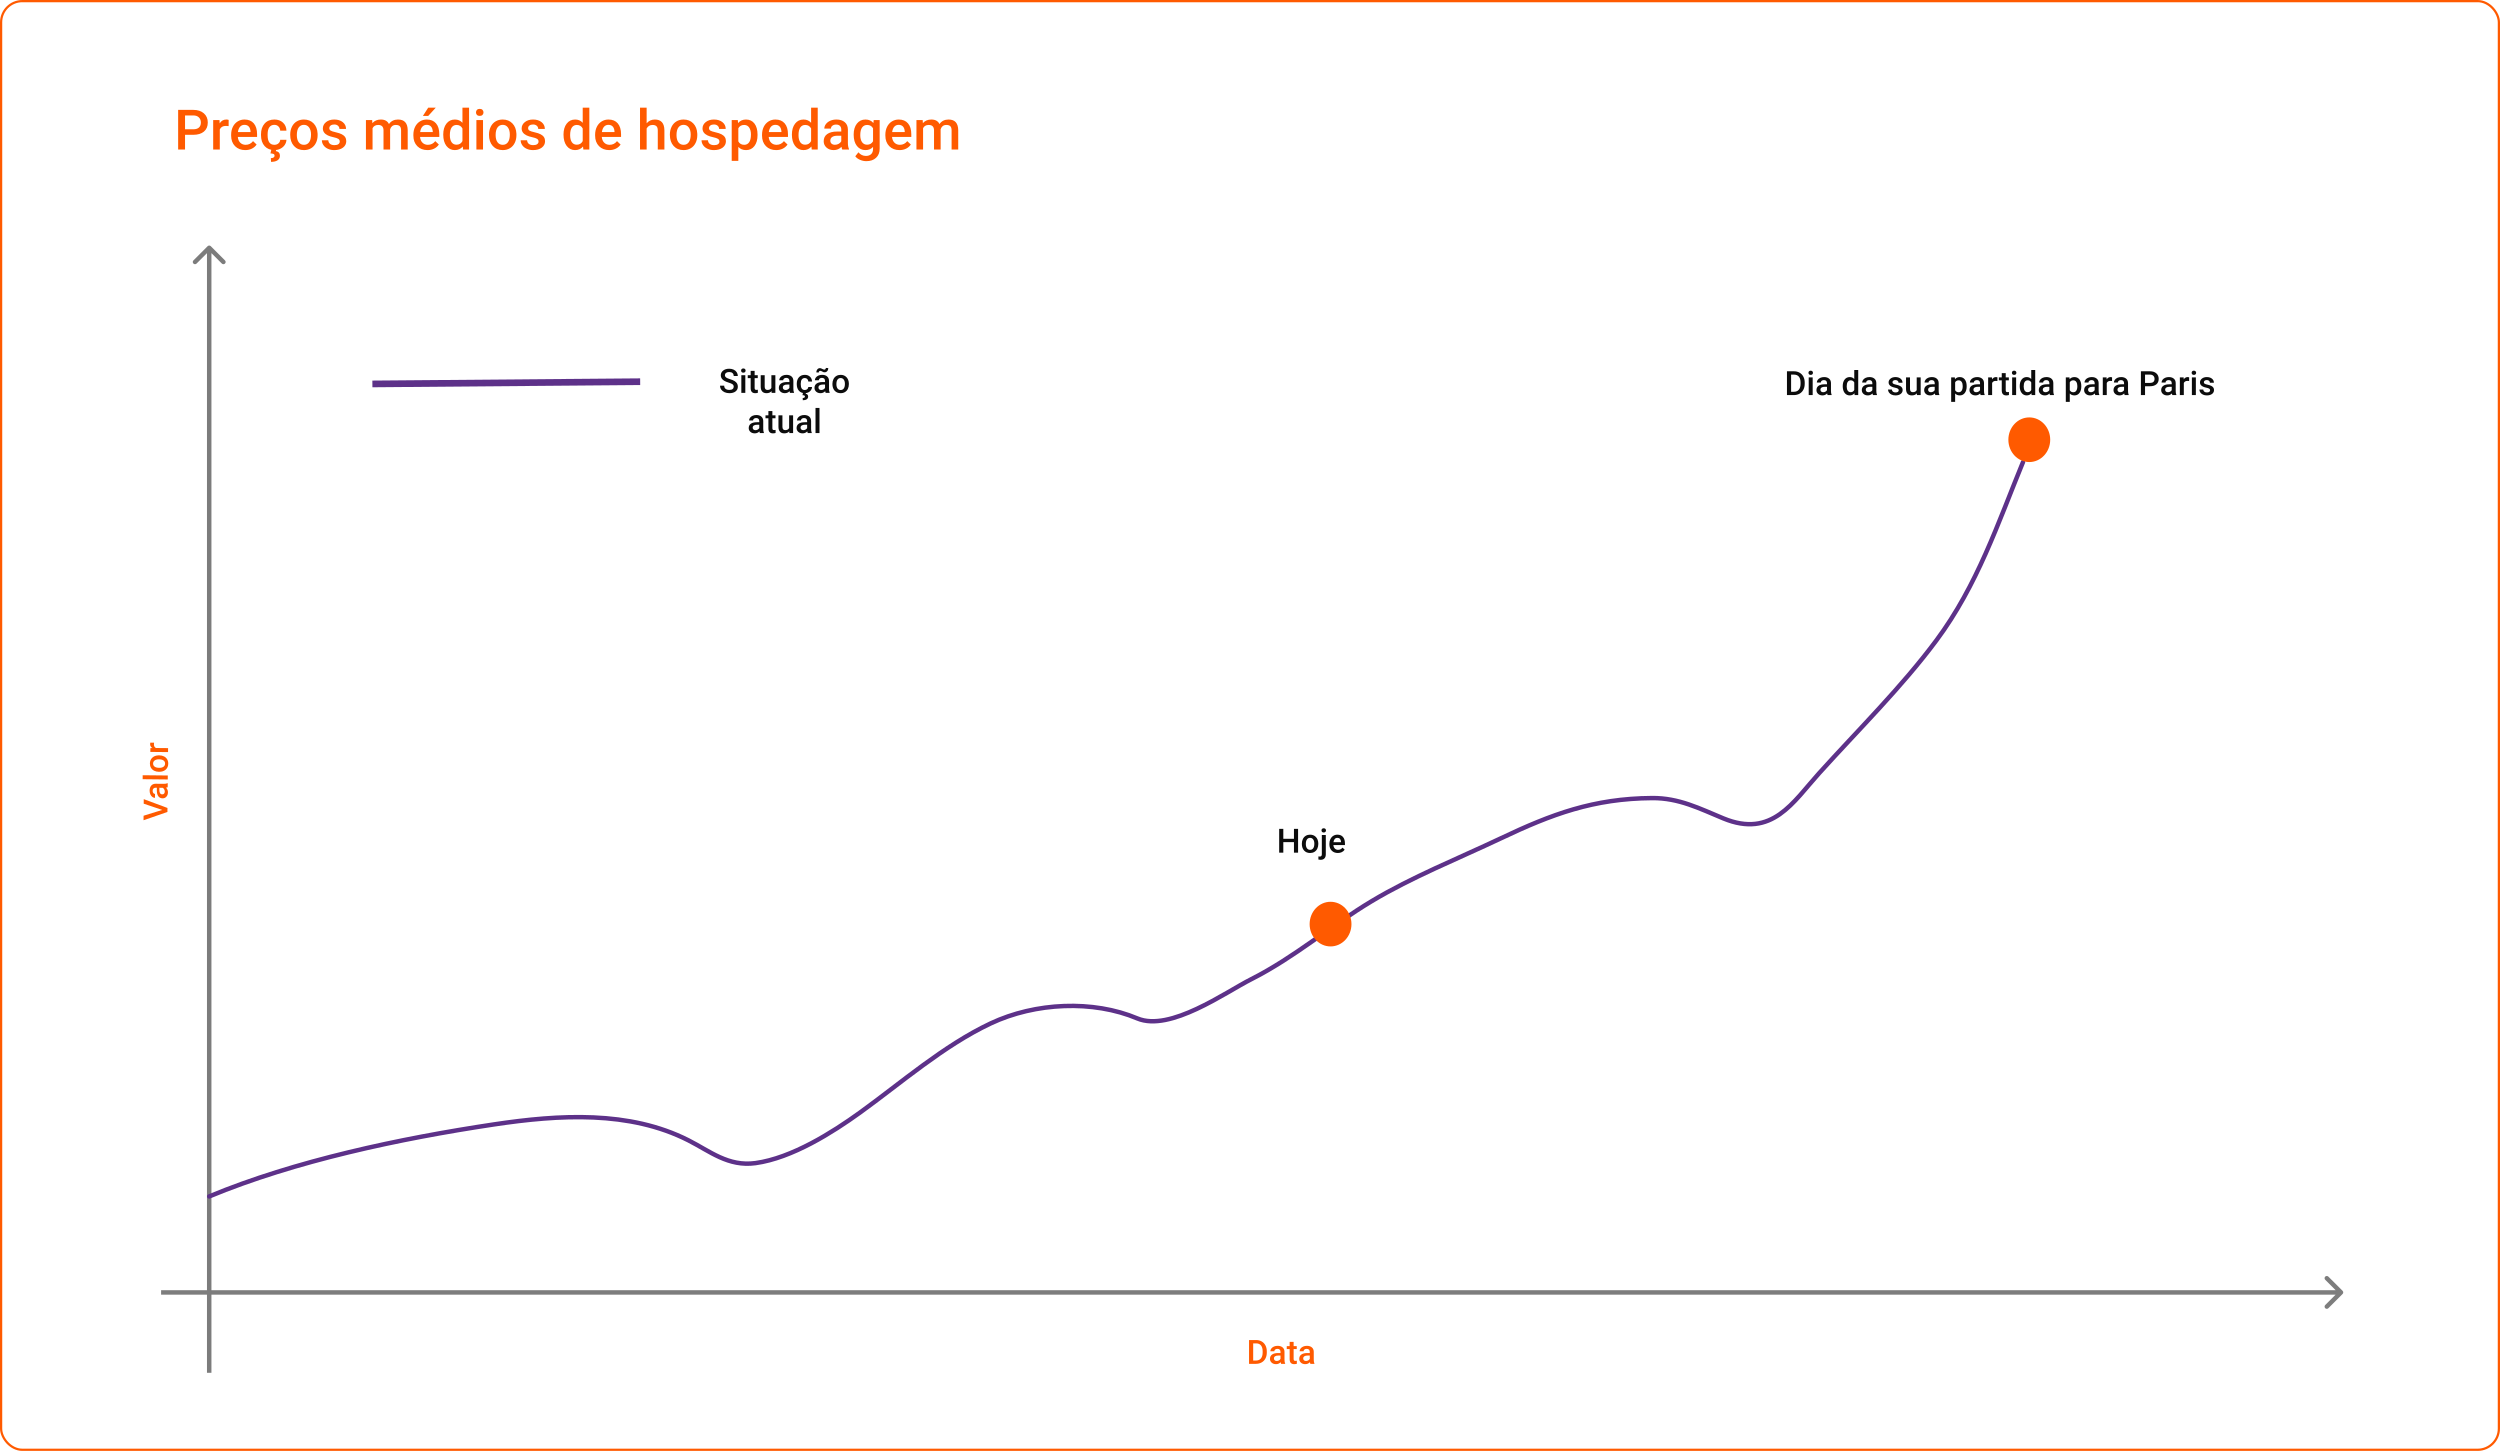 <svg width="1120" height="650" viewBox="0 0 1120 650" fill="none" xmlns="http://www.w3.org/2000/svg">
<rect x="0.5" y="0.5" width="1119" height="649" rx="9.5" stroke="#FF5A00"/>
<path d="M166.829 172L286.795 171" stroke="#5D3189" stroke-width="3"/>
<path d="M1049.48 579.707C1049.87 579.316 1049.87 578.683 1049.48 578.293L1043.11 571.929C1042.72 571.538 1042.09 571.538 1041.7 571.929C1041.31 572.319 1041.31 572.953 1041.7 573.343L1047.36 579L1041.7 584.657C1041.31 585.047 1041.31 585.68 1041.7 586.071C1042.09 586.462 1042.72 586.462 1043.11 586.071L1049.48 579.707ZM72.168 580L1048.77 580L1048.77 578L72.168 578L72.168 580Z" fill="#7D7D7D"/>
<path d="M94.431 110.293C94.041 109.902 93.408 109.902 93.017 110.293L86.653 116.657C86.263 117.047 86.263 117.681 86.653 118.071C87.044 118.462 87.677 118.462 88.067 118.071L93.724 112.414L99.381 118.071C99.772 118.462 100.405 118.462 100.795 118.071C101.186 117.681 101.186 117.047 100.795 116.657L94.431 110.293ZM94.724 615L94.724 111L92.724 111L92.724 615L94.724 615Z" fill="#7C7C7C"/>
<path d="M906.31 207C895.134 234.282 885.853 262.229 867.509 286.886C851.955 307.793 832.638 326.833 814.914 346.459C803.313 359.307 793.943 375.694 772.035 366.626C761.382 362.217 752.138 357.45 740.169 357.538C713.797 357.73 695.139 364.778 672.412 375.556C653.029 384.747 632.638 392.848 614.464 403.756C595.92 414.886 580.149 428.787 560.48 438.731C548.963 444.554 524.138 462.409 509.52 456.254C489.728 447.919 463.841 449.04 443.79 458.504C422.726 468.446 403.549 485.256 385.245 498.453C372.96 507.311 354.783 518.82 338.462 521.072C326.258 522.756 318.003 515.727 308.38 510.852C281.967 497.469 250.631 499.329 221.198 503.751C179.164 510.066 132.201 520.017 93.724 536" stroke="#5D3189" stroke-width="2" stroke-linecap="round" stroke-linejoin="round"/>
<path d="M559.571 611V600.336H562.721C563.663 600.336 564.498 600.546 565.226 600.966C565.958 601.386 566.524 601.981 566.925 602.753C567.325 603.524 567.525 604.408 567.525 605.404V605.939C567.525 606.95 567.323 607.838 566.917 608.605C566.517 609.372 565.943 609.962 565.196 610.377C564.454 610.792 563.602 611 562.64 611H559.571ZM561.424 601.83V609.521H562.633C563.604 609.521 564.349 609.218 564.867 608.612C565.389 608.002 565.655 607.128 565.665 605.99V605.397C565.665 604.24 565.414 603.356 564.911 602.746C564.408 602.135 563.678 601.83 562.721 601.83H561.424ZM573.934 611C573.856 610.849 573.788 610.602 573.729 610.26C573.163 610.851 572.469 611.146 571.649 611.146C570.853 611.146 570.204 610.919 569.701 610.465C569.198 610.011 568.946 609.45 568.946 608.781C568.946 607.936 569.259 607.289 569.884 606.84C570.514 606.386 571.412 606.159 572.579 606.159H573.67V605.639C573.67 605.229 573.556 604.901 573.326 604.657C573.097 604.408 572.748 604.284 572.279 604.284C571.874 604.284 571.542 604.386 571.283 604.591C571.024 604.792 570.895 605.048 570.895 605.36H569.115C569.115 604.926 569.259 604.521 569.547 604.145C569.835 603.764 570.226 603.466 570.719 603.251C571.217 603.036 571.771 602.929 572.381 602.929C573.309 602.929 574.049 603.163 574.601 603.632C575.152 604.096 575.436 604.75 575.45 605.595V609.169C575.45 609.882 575.55 610.451 575.75 610.875V611H573.934ZM571.979 609.718C572.33 609.718 572.66 609.633 572.967 609.462C573.28 609.291 573.514 609.062 573.67 608.773V607.279H572.711C572.052 607.279 571.556 607.394 571.224 607.624C570.892 607.853 570.726 608.178 570.726 608.598C570.726 608.939 570.838 609.213 571.063 609.418C571.292 609.618 571.598 609.718 571.979 609.718ZM579.544 601.149V603.075H580.943V604.394H579.544V608.817C579.544 609.12 579.603 609.34 579.72 609.477C579.842 609.608 580.057 609.674 580.365 609.674C580.57 609.674 580.777 609.65 580.987 609.601V610.978C580.582 611.09 580.191 611.146 579.815 611.146C578.448 611.146 577.765 610.392 577.765 608.883V604.394H576.461V603.075H577.765V601.149H579.544ZM587.044 611C586.966 610.849 586.898 610.602 586.839 610.26C586.273 610.851 585.58 611.146 584.759 611.146C583.963 611.146 583.314 610.919 582.811 610.465C582.308 610.011 582.057 609.45 582.057 608.781C582.057 607.936 582.369 607.289 582.994 606.84C583.624 606.386 584.522 606.159 585.689 606.159H586.781V605.639C586.781 605.229 586.666 604.901 586.437 604.657C586.207 604.408 585.858 604.284 585.389 604.284C584.984 604.284 584.652 604.386 584.393 604.591C584.134 604.792 584.005 605.048 584.005 605.36H582.225C582.225 604.926 582.369 604.521 582.657 604.145C582.945 603.764 583.336 603.466 583.829 603.251C584.327 603.036 584.881 602.929 585.492 602.929C586.419 602.929 587.159 603.163 587.711 603.632C588.263 604.096 588.546 604.75 588.561 605.595V609.169C588.561 609.882 588.661 610.451 588.861 610.875V611H587.044ZM585.089 609.718C585.44 609.718 585.77 609.633 586.078 609.462C586.39 609.291 586.625 609.062 586.781 608.773V607.279H585.821C585.162 607.279 584.667 607.394 584.334 607.624C584.002 607.853 583.836 608.178 583.836 608.598C583.836 608.939 583.949 609.213 584.173 609.418C584.403 609.618 584.708 609.718 585.089 609.718Z" fill="#FF5A00"/>
<path d="M82.895 60.396V67H79.807V49.227H86.606C88.592 49.227 90.166 49.743 91.33 50.777C92.502 51.81 93.088 53.178 93.088 54.878C93.088 56.62 92.514 57.975 91.367 58.943C90.227 59.912 88.628 60.396 86.569 60.396H82.895ZM82.895 57.918H86.606C87.705 57.918 88.543 57.662 89.121 57.149C89.698 56.628 89.987 55.879 89.987 54.903C89.987 53.943 89.694 53.178 89.108 52.608C88.522 52.03 87.717 51.733 86.691 51.717H82.895V57.918ZM102.426 56.502C102.036 56.437 101.633 56.404 101.218 56.404C99.859 56.404 98.943 56.925 98.471 57.967V67H95.505V53.792H98.337L98.41 55.269C99.126 54.122 100.119 53.548 101.389 53.548C101.812 53.548 102.162 53.605 102.438 53.719L102.426 56.502ZM109.873 67.244C107.993 67.244 106.467 66.654 105.295 65.474C104.131 64.286 103.549 62.707 103.549 60.738V60.372C103.549 59.053 103.802 57.877 104.306 56.844C104.819 55.802 105.535 54.992 106.455 54.415C107.374 53.837 108.4 53.548 109.531 53.548C111.329 53.548 112.717 54.122 113.693 55.269C114.678 56.416 115.17 58.04 115.17 60.14V61.336H106.54C106.63 62.426 106.992 63.289 107.626 63.924C108.269 64.559 109.075 64.876 110.043 64.876C111.403 64.876 112.509 64.327 113.364 63.228L114.963 64.754C114.434 65.543 113.726 66.158 112.839 66.597C111.96 67.028 110.971 67.244 109.873 67.244ZM109.519 55.928C108.705 55.928 108.046 56.213 107.541 56.783C107.045 57.352 106.727 58.146 106.589 59.163H112.241V58.943C112.176 57.95 111.911 57.202 111.447 56.697C110.983 56.185 110.34 55.928 109.519 55.928ZM122.91 64.876C123.65 64.876 124.265 64.66 124.753 64.229C125.241 63.798 125.502 63.265 125.534 62.63H128.33C128.297 63.452 128.041 64.221 127.561 64.937C127.08 65.645 126.429 66.207 125.607 66.622C124.785 67.037 123.898 67.244 122.946 67.244C121.099 67.244 119.634 66.646 118.552 65.45C117.469 64.253 116.928 62.601 116.928 60.494V60.188C116.928 58.178 117.465 56.571 118.54 55.367C119.614 54.154 121.079 53.548 122.934 53.548C124.505 53.548 125.782 54.008 126.767 54.927C127.76 55.839 128.281 57.039 128.33 58.528H125.534C125.502 57.772 125.241 57.149 124.753 56.661C124.273 56.172 123.658 55.928 122.91 55.928C121.949 55.928 121.209 56.278 120.688 56.978C120.167 57.67 119.903 58.724 119.895 60.14V60.616C119.895 62.048 120.151 63.118 120.664 63.826C121.184 64.526 121.933 64.876 122.91 64.876ZM123.715 67.024L123.581 67.684C124.802 67.903 125.412 68.607 125.412 69.795C125.412 70.65 125.062 71.317 124.362 71.797C123.662 72.278 122.682 72.518 121.42 72.518L121.335 70.845C121.872 70.845 122.283 70.748 122.568 70.552C122.861 70.365 123.007 70.101 123.007 69.759C123.007 69.393 122.861 69.136 122.568 68.99C122.283 68.851 121.815 68.762 121.164 68.721L121.555 67.024H123.715ZM130.014 60.274C130.014 58.98 130.271 57.816 130.783 56.783C131.296 55.741 132.016 54.944 132.944 54.39C133.872 53.829 134.938 53.548 136.142 53.548C137.924 53.548 139.369 54.122 140.476 55.269C141.59 56.416 142.193 57.938 142.282 59.834L142.294 60.53C142.294 61.832 142.042 62.996 141.538 64.022C141.041 65.047 140.325 65.84 139.389 66.402C138.461 66.963 137.387 67.244 136.167 67.244C134.303 67.244 132.81 66.626 131.687 65.389C130.572 64.144 130.014 62.487 130.014 60.42V60.274ZM132.98 60.53C132.98 61.889 133.261 62.955 133.823 63.728C134.384 64.493 135.166 64.876 136.167 64.876C137.167 64.876 137.945 64.485 138.498 63.704C139.06 62.923 139.34 61.779 139.34 60.274C139.34 58.939 139.051 57.881 138.474 57.1C137.904 56.319 137.127 55.928 136.142 55.928C135.174 55.928 134.405 56.315 133.835 57.088C133.265 57.853 132.98 59 132.98 60.53ZM152.207 63.411C152.207 62.882 151.987 62.479 151.547 62.203C151.116 61.926 150.396 61.682 149.387 61.47C148.378 61.259 147.535 60.99 146.86 60.665C145.379 59.948 144.638 58.911 144.638 57.552C144.638 56.412 145.118 55.46 146.079 54.695C147.039 53.93 148.26 53.548 149.741 53.548C151.319 53.548 152.593 53.938 153.562 54.72C154.538 55.501 155.026 56.514 155.026 57.759H152.06C152.06 57.19 151.848 56.718 151.425 56.343C151.002 55.961 150.441 55.77 149.741 55.77C149.09 55.77 148.557 55.92 148.142 56.221C147.735 56.522 147.531 56.925 147.531 57.43C147.531 57.885 147.722 58.239 148.105 58.492C148.487 58.744 149.261 59 150.424 59.261C151.588 59.513 152.5 59.818 153.159 60.176C153.826 60.526 154.318 60.949 154.636 61.446C154.961 61.942 155.124 62.544 155.124 63.252C155.124 64.441 154.632 65.405 153.647 66.145C152.662 66.878 151.372 67.244 149.777 67.244C148.695 67.244 147.731 67.049 146.884 66.658C146.038 66.268 145.379 65.731 144.907 65.047C144.435 64.363 144.199 63.627 144.199 62.837H147.08C147.12 63.537 147.385 64.079 147.873 64.461C148.361 64.835 149.008 65.022 149.814 65.022C150.595 65.022 151.189 64.876 151.596 64.583C152.003 64.282 152.207 63.891 152.207 63.411ZM166.733 53.792L166.818 55.171C167.746 54.089 169.016 53.548 170.627 53.548C172.393 53.548 173.601 54.223 174.252 55.574C175.213 54.223 176.564 53.548 178.305 53.548C179.762 53.548 180.844 53.951 181.552 54.756C182.268 55.562 182.635 56.75 182.651 58.321V67H179.685V58.406C179.685 57.568 179.501 56.954 179.135 56.563C178.769 56.172 178.163 55.977 177.316 55.977C176.641 55.977 176.088 56.16 175.656 56.526C175.233 56.884 174.936 57.356 174.765 57.942L174.777 67H171.811V58.309C171.77 56.754 170.977 55.977 169.431 55.977C168.243 55.977 167.4 56.461 166.904 57.43V67H163.938V53.792H166.733ZM191.513 67.244C189.633 67.244 188.107 66.654 186.936 65.474C185.772 64.286 185.19 62.707 185.19 60.738V60.372C185.19 59.053 185.442 57.877 185.947 56.844C186.459 55.802 187.176 54.992 188.095 54.415C189.015 53.837 190.04 53.548 191.171 53.548C192.97 53.548 194.357 54.122 195.334 55.269C196.319 56.416 196.811 58.04 196.811 60.14V61.336H188.181C188.27 62.426 188.632 63.289 189.267 63.924C189.91 64.559 190.716 64.876 191.684 64.876C193.043 64.876 194.15 64.327 195.004 63.228L196.604 64.754C196.075 65.543 195.367 66.158 194.479 66.597C193.601 67.028 192.612 67.244 191.513 67.244ZM191.159 55.928C190.345 55.928 189.686 56.213 189.182 56.783C188.685 57.352 188.368 58.146 188.229 59.163H193.881V58.943C193.816 57.95 193.552 57.202 193.088 56.697C192.624 56.185 191.981 55.928 191.159 55.928ZM191.831 48.25H195.212L191.831 51.949H189.45L191.831 48.25ZM198.569 60.298C198.569 58.264 199.041 56.632 199.985 55.403C200.929 54.166 202.194 53.548 203.781 53.548C205.181 53.548 206.312 54.036 207.175 55.013V48.25H210.141V67H207.456L207.309 65.633C206.422 66.707 205.238 67.244 203.757 67.244C202.211 67.244 200.957 66.622 199.997 65.376C199.045 64.131 198.569 62.439 198.569 60.298ZM201.535 60.555C201.535 61.898 201.792 62.947 202.304 63.704C202.825 64.453 203.562 64.827 204.514 64.827C205.726 64.827 206.613 64.286 207.175 63.204V57.564C206.63 56.506 205.751 55.977 204.538 55.977C203.578 55.977 202.837 56.359 202.316 57.124C201.796 57.881 201.535 59.025 201.535 60.555ZM216.391 67H213.425V53.792H216.391V67ZM213.242 50.362C213.242 49.906 213.384 49.528 213.669 49.227C213.962 48.925 214.377 48.775 214.914 48.775C215.451 48.775 215.866 48.925 216.159 49.227C216.452 49.528 216.599 49.906 216.599 50.362C216.599 50.809 216.452 51.184 216.159 51.485C215.866 51.778 215.451 51.924 214.914 51.924C214.377 51.924 213.962 51.778 213.669 51.485C213.384 51.184 213.242 50.809 213.242 50.362ZM219.077 60.274C219.077 58.98 219.333 57.816 219.846 56.783C220.358 55.741 221.079 54.944 222.006 54.39C222.934 53.829 224 53.548 225.205 53.548C226.987 53.548 228.431 54.122 229.538 55.269C230.653 56.416 231.255 57.938 231.345 59.834L231.357 60.53C231.357 61.832 231.105 62.996 230.6 64.022C230.104 65.047 229.388 65.84 228.452 66.402C227.524 66.963 226.45 67.244 225.229 67.244C223.365 67.244 221.872 66.626 220.749 65.389C219.634 64.144 219.077 62.487 219.077 60.42V60.274ZM222.043 60.53C222.043 61.889 222.324 62.955 222.885 63.728C223.447 64.493 224.228 64.876 225.229 64.876C226.23 64.876 227.007 64.485 227.561 63.704C228.122 62.923 228.403 61.779 228.403 60.274C228.403 58.939 228.114 57.881 227.536 57.1C226.966 56.319 226.189 55.928 225.205 55.928C224.236 55.928 223.467 56.315 222.897 57.088C222.328 57.853 222.043 59 222.043 60.53ZM241.269 63.411C241.269 62.882 241.049 62.479 240.61 62.203C240.179 61.926 239.458 61.682 238.449 61.47C237.44 61.259 236.598 60.99 235.922 60.665C234.441 59.948 233.701 58.911 233.701 57.552C233.701 56.412 234.181 55.46 235.141 54.695C236.101 53.93 237.322 53.548 238.803 53.548C240.382 53.548 241.656 53.938 242.624 54.72C243.601 55.501 244.089 56.514 244.089 57.759H241.123C241.123 57.19 240.911 56.718 240.488 56.343C240.065 55.961 239.503 55.77 238.803 55.77C238.152 55.77 237.619 55.92 237.204 56.221C236.797 56.522 236.594 56.925 236.594 57.43C236.594 57.885 236.785 58.239 237.167 58.492C237.55 58.744 238.323 59 239.487 59.261C240.651 59.513 241.562 59.818 242.221 60.176C242.889 60.526 243.381 60.949 243.698 61.446C244.024 61.942 244.187 62.544 244.187 63.252C244.187 64.441 243.694 65.405 242.709 66.145C241.725 66.878 240.435 67.244 238.84 67.244C237.757 67.244 236.793 67.049 235.947 66.658C235.1 66.268 234.441 65.731 233.969 65.047C233.497 64.363 233.261 63.627 233.261 62.837H236.142C236.183 63.537 236.447 64.079 236.936 64.461C237.424 64.835 238.071 65.022 238.876 65.022C239.658 65.022 240.252 64.876 240.659 64.583C241.066 64.282 241.269 63.891 241.269 63.411ZM252.451 60.298C252.451 58.264 252.923 56.632 253.867 55.403C254.811 54.166 256.076 53.548 257.663 53.548C259.063 53.548 260.194 54.036 261.057 55.013V48.25H264.023V67H261.337L261.191 65.633C260.304 66.707 259.12 67.244 257.639 67.244C256.092 67.244 254.839 66.622 253.879 65.376C252.927 64.131 252.451 62.439 252.451 60.298ZM255.417 60.555C255.417 61.898 255.673 62.947 256.186 63.704C256.707 64.453 257.443 64.827 258.396 64.827C259.608 64.827 260.495 64.286 261.057 63.204V57.564C260.511 56.506 259.632 55.977 258.42 55.977C257.46 55.977 256.719 56.359 256.198 57.124C255.677 57.881 255.417 59.025 255.417 60.555ZM272.934 67.244C271.054 67.244 269.528 66.654 268.356 65.474C267.193 64.286 266.611 62.707 266.611 60.738V60.372C266.611 59.053 266.863 57.877 267.368 56.844C267.88 55.802 268.597 54.992 269.516 54.415C270.436 53.837 271.461 53.548 272.592 53.548C274.391 53.548 275.778 54.122 276.755 55.269C277.74 56.416 278.232 58.04 278.232 60.14V61.336H269.602C269.691 62.426 270.053 63.289 270.688 63.924C271.331 64.559 272.137 64.876 273.105 64.876C274.464 64.876 275.571 64.327 276.425 63.228L278.024 64.754C277.495 65.543 276.787 66.158 275.9 66.597C275.021 67.028 274.033 67.244 272.934 67.244ZM272.58 55.928C271.766 55.928 271.107 56.213 270.603 56.783C270.106 57.352 269.789 58.146 269.65 59.163H275.302V58.943C275.237 57.95 274.973 57.202 274.509 56.697C274.045 56.185 273.402 55.928 272.58 55.928ZM289.694 55.232C290.663 54.109 291.888 53.548 293.369 53.548C296.184 53.548 297.613 55.155 297.653 58.37V67H294.687V58.48C294.687 57.568 294.488 56.925 294.089 56.551C293.698 56.168 293.12 55.977 292.355 55.977C291.167 55.977 290.28 56.506 289.694 57.564V67H286.728V48.25H289.694V55.232ZM300.107 60.274C300.107 58.98 300.363 57.816 300.876 56.783C301.389 55.741 302.109 54.944 303.037 54.39C303.964 53.829 305.03 53.548 306.235 53.548C308.017 53.548 309.462 54.122 310.568 55.269C311.683 56.416 312.285 57.938 312.375 59.834L312.387 60.53C312.387 61.832 312.135 62.996 311.63 64.022C311.134 65.047 310.418 65.84 309.482 66.402C308.554 66.963 307.48 67.244 306.259 67.244C304.396 67.244 302.902 66.626 301.779 65.389C300.664 64.144 300.107 62.487 300.107 60.42V60.274ZM303.073 60.53C303.073 61.889 303.354 62.955 303.916 63.728C304.477 64.493 305.258 64.876 306.259 64.876C307.26 64.876 308.037 64.485 308.591 63.704C309.152 62.923 309.433 61.779 309.433 60.274C309.433 58.939 309.144 57.881 308.566 57.1C307.997 56.319 307.22 55.928 306.235 55.928C305.266 55.928 304.497 56.315 303.928 57.088C303.358 57.853 303.073 59 303.073 60.53ZM322.299 63.411C322.299 62.882 322.08 62.479 321.64 62.203C321.209 61.926 320.489 61.682 319.479 61.47C318.47 61.259 317.628 60.99 316.953 60.665C315.472 59.948 314.731 58.911 314.731 57.552C314.731 56.412 315.211 55.46 316.171 54.695C317.132 53.93 318.352 53.548 319.833 53.548C321.412 53.548 322.686 53.938 323.654 54.72C324.631 55.501 325.119 56.514 325.119 57.759H322.153C322.153 57.19 321.941 56.718 321.518 56.343C321.095 55.961 320.533 55.77 319.833 55.77C319.182 55.77 318.649 55.92 318.234 56.221C317.827 56.522 317.624 56.925 317.624 57.43C317.624 57.885 317.815 58.239 318.198 58.492C318.58 58.744 319.353 59 320.517 59.261C321.681 59.513 322.592 59.818 323.251 60.176C323.919 60.526 324.411 60.949 324.729 61.446C325.054 61.942 325.217 62.544 325.217 63.252C325.217 64.441 324.724 65.405 323.74 66.145C322.755 66.878 321.465 67.244 319.87 67.244C318.788 67.244 317.823 67.049 316.977 66.658C316.131 66.268 315.472 65.731 315 65.047C314.528 64.363 314.292 63.627 314.292 62.837H317.172C317.213 63.537 317.478 64.079 317.966 64.461C318.454 64.835 319.101 65.022 319.907 65.022C320.688 65.022 321.282 64.876 321.689 64.583C322.096 64.282 322.299 63.891 322.299 63.411ZM339.377 60.53C339.377 62.573 338.913 64.205 337.985 65.425C337.058 66.638 335.812 67.244 334.25 67.244C332.801 67.244 331.642 66.768 330.771 65.816V72.078H327.805V53.792H330.539L330.661 55.135C331.532 54.077 332.716 53.548 334.213 53.548C335.825 53.548 337.086 54.15 337.998 55.355C338.917 56.551 339.377 58.215 339.377 60.347V60.53ZM336.423 60.274C336.423 58.956 336.158 57.91 335.629 57.137C335.109 56.364 334.36 55.977 333.383 55.977C332.171 55.977 331.3 56.477 330.771 57.478V63.338C331.308 64.363 332.187 64.876 333.408 64.876C334.352 64.876 335.088 64.498 335.617 63.741C336.154 62.976 336.423 61.82 336.423 60.274ZM347.714 67.244C345.834 67.244 344.309 66.654 343.137 65.474C341.973 64.286 341.391 62.707 341.391 60.738V60.372C341.391 59.053 341.643 57.877 342.148 56.844C342.661 55.802 343.377 54.992 344.296 54.415C345.216 53.837 346.241 53.548 347.373 53.548C349.171 53.548 350.559 54.122 351.535 55.269C352.52 56.416 353.012 58.04 353.012 60.14V61.336H344.382C344.471 62.426 344.833 63.289 345.468 63.924C346.111 64.559 346.917 64.876 347.885 64.876C349.244 64.876 350.351 64.327 351.206 63.228L352.805 64.754C352.276 65.543 351.568 66.158 350.681 66.597C349.802 67.028 348.813 67.244 347.714 67.244ZM347.36 55.928C346.547 55.928 345.887 56.213 345.383 56.783C344.886 57.352 344.569 58.146 344.431 59.163H350.083V58.943C350.017 57.95 349.753 57.202 349.289 56.697C348.825 56.185 348.182 55.928 347.36 55.928ZM354.77 60.298C354.77 58.264 355.242 56.632 356.186 55.403C357.13 54.166 358.396 53.548 359.982 53.548C361.382 53.548 362.513 54.036 363.376 55.013V48.25H366.342V67H363.657L363.51 65.633C362.623 66.707 361.439 67.244 359.958 67.244C358.412 67.244 357.159 66.622 356.198 65.376C355.246 64.131 354.77 62.439 354.77 60.298ZM357.736 60.555C357.736 61.898 357.993 62.947 358.505 63.704C359.026 64.453 359.763 64.827 360.715 64.827C361.927 64.827 362.814 64.286 363.376 63.204V57.564C362.831 56.506 361.952 55.977 360.739 55.977C359.779 55.977 359.038 56.359 358.518 57.124C357.997 57.881 357.736 59.025 357.736 60.555ZM377.329 67C377.198 66.748 377.084 66.337 376.987 65.767C376.043 66.752 374.887 67.244 373.52 67.244C372.194 67.244 371.111 66.866 370.273 66.109C369.435 65.352 369.016 64.416 369.016 63.301C369.016 61.893 369.536 60.815 370.578 60.066C371.628 59.31 373.125 58.931 375.07 58.931H376.889V58.065C376.889 57.381 376.698 56.836 376.315 56.429C375.933 56.014 375.351 55.806 374.57 55.806C373.894 55.806 373.341 55.977 372.91 56.319C372.478 56.653 372.263 57.08 372.263 57.601H369.296C369.296 56.876 369.536 56.201 370.017 55.574C370.497 54.94 371.148 54.443 371.97 54.085C372.8 53.727 373.723 53.548 374.741 53.548C376.287 53.548 377.52 53.938 378.439 54.72C379.359 55.493 379.831 56.583 379.855 57.991V63.948C379.855 65.136 380.022 66.085 380.356 66.793V67H377.329ZM374.069 64.864C374.655 64.864 375.205 64.721 375.717 64.436C376.238 64.152 376.629 63.769 376.889 63.289V60.799H375.29C374.191 60.799 373.365 60.99 372.812 61.373C372.259 61.755 371.982 62.296 371.982 62.996C371.982 63.566 372.169 64.022 372.543 64.363C372.926 64.697 373.435 64.864 374.069 64.864ZM382.443 60.298C382.443 58.248 382.924 56.612 383.884 55.391C384.852 54.162 386.134 53.548 387.729 53.548C389.235 53.548 390.419 54.073 391.281 55.123L391.416 53.792H394.089V66.597C394.089 68.331 393.548 69.698 392.465 70.699C391.391 71.7 389.938 72.2 388.107 72.2C387.139 72.2 386.191 71.997 385.263 71.59C384.344 71.191 383.644 70.666 383.164 70.015L384.567 68.233C385.479 69.315 386.602 69.856 387.937 69.856C388.921 69.856 389.698 69.588 390.268 69.051C390.838 68.522 391.123 67.741 391.123 66.707V65.816C390.268 66.768 389.129 67.244 387.705 67.244C386.158 67.244 384.893 66.63 383.908 65.401C382.932 64.172 382.443 62.471 382.443 60.298ZM385.397 60.555C385.397 61.881 385.666 62.927 386.203 63.692C386.748 64.449 387.501 64.827 388.461 64.827C389.658 64.827 390.545 64.314 391.123 63.289V57.478C390.561 56.477 389.682 55.977 388.486 55.977C387.509 55.977 386.748 56.364 386.203 57.137C385.666 57.91 385.397 59.049 385.397 60.555ZM402.963 67.244C401.083 67.244 399.558 66.654 398.386 65.474C397.222 64.286 396.64 62.707 396.64 60.738V60.372C396.64 59.053 396.892 57.877 397.397 56.844C397.91 55.802 398.626 54.992 399.545 54.415C400.465 53.837 401.49 53.548 402.622 53.548C404.42 53.548 405.808 54.122 406.784 55.269C407.769 56.416 408.261 58.04 408.261 60.14V61.336H399.631C399.72 62.426 400.083 63.289 400.717 63.924C401.36 64.559 402.166 64.876 403.134 64.876C404.493 64.876 405.6 64.327 406.455 63.228L408.054 64.754C407.525 65.543 406.817 66.158 405.93 66.597C405.051 67.028 404.062 67.244 402.963 67.244ZM402.609 55.928C401.796 55.928 401.136 56.213 400.632 56.783C400.135 57.352 399.818 58.146 399.68 59.163H405.332V58.943C405.266 57.95 405.002 57.202 404.538 56.697C404.074 56.185 403.431 55.928 402.609 55.928ZM413.364 53.792L413.449 55.171C414.377 54.089 415.646 53.548 417.258 53.548C419.024 53.548 420.232 54.223 420.883 55.574C421.844 54.223 423.194 53.548 424.936 53.548C426.393 53.548 427.475 53.951 428.183 54.756C428.899 55.562 429.265 56.75 429.282 58.321V67H426.315V58.406C426.315 57.568 426.132 56.954 425.766 56.563C425.4 56.172 424.794 55.977 423.947 55.977C423.272 55.977 422.718 56.16 422.287 56.526C421.864 56.884 421.567 57.356 421.396 57.942L421.408 67H418.442V58.309C418.401 56.754 417.608 55.977 416.062 55.977C414.873 55.977 414.031 56.461 413.535 57.43V67H410.568V53.792H413.364Z" fill="#FF5A00"/>
<path d="M328.701 173.253C328.701 172.785 328.535 172.423 328.203 172.169C327.876 171.916 327.282 171.659 326.423 171.4C325.564 171.142 324.88 170.854 324.372 170.536C323.401 169.926 322.915 169.13 322.915 168.148C322.915 167.289 323.264 166.581 323.962 166.024C324.665 165.468 325.576 165.189 326.694 165.189C327.436 165.189 328.098 165.326 328.679 165.6C329.26 165.873 329.716 166.264 330.048 166.771C330.381 167.274 330.547 167.833 330.547 168.449H328.701C328.701 167.892 328.525 167.458 328.173 167.145C327.827 166.828 327.329 166.669 326.679 166.669C326.074 166.669 325.603 166.798 325.266 167.057C324.934 167.316 324.768 167.677 324.768 168.141C324.768 168.532 324.948 168.859 325.31 169.123C325.671 169.381 326.267 169.635 327.097 169.884C327.927 170.128 328.593 170.409 329.096 170.727C329.599 171.039 329.968 171.4 330.202 171.811C330.437 172.216 330.554 172.692 330.554 173.239C330.554 174.127 330.212 174.835 329.528 175.363C328.85 175.885 327.927 176.146 326.76 176.146C325.988 176.146 325.278 176.005 324.629 175.722C323.984 175.434 323.481 175.038 323.12 174.535C322.763 174.032 322.585 173.446 322.585 172.777H324.438C324.438 173.383 324.638 173.852 325.039 174.184C325.439 174.516 326.013 174.682 326.76 174.682C327.404 174.682 327.888 174.552 328.21 174.293C328.537 174.03 328.701 173.683 328.701 173.253ZM333.901 176H332.121V168.075H333.901V176ZM332.011 166.017C332.011 165.744 332.097 165.517 332.268 165.336C332.444 165.155 332.693 165.065 333.015 165.065C333.337 165.065 333.586 165.155 333.762 165.336C333.938 165.517 334.026 165.744 334.026 166.017C334.026 166.286 333.938 166.51 333.762 166.691C333.586 166.867 333.337 166.955 333.015 166.955C332.693 166.955 332.444 166.867 332.268 166.691C332.097 166.51 332.011 166.286 332.011 166.017ZM338.076 166.149V168.075H339.475V169.394H338.076V173.817C338.076 174.12 338.134 174.34 338.252 174.477C338.374 174.608 338.589 174.674 338.896 174.674C339.101 174.674 339.309 174.65 339.519 174.601V175.978C339.113 176.09 338.723 176.146 338.347 176.146C336.98 176.146 336.296 175.392 336.296 173.883V169.394H334.992V168.075H336.296V166.149H338.076ZM345.642 175.224C345.119 175.839 344.377 176.146 343.415 176.146C342.556 176.146 341.904 175.895 341.46 175.392C341.02 174.889 340.8 174.162 340.8 173.209V168.075H342.58V173.188C342.58 174.193 342.998 174.696 343.833 174.696C344.697 174.696 345.28 174.386 345.583 173.766V168.075H347.363V176H345.686L345.642 175.224ZM353.911 176C353.833 175.849 353.764 175.602 353.706 175.26C353.139 175.851 352.446 176.146 351.626 176.146C350.83 176.146 350.18 175.919 349.677 175.465C349.174 175.011 348.923 174.45 348.923 173.781C348.923 172.936 349.235 172.289 349.86 171.84C350.49 171.386 351.389 171.159 352.556 171.159H353.647V170.639C353.647 170.229 353.532 169.901 353.303 169.657C353.073 169.408 352.724 169.284 352.256 169.284C351.85 169.284 351.518 169.386 351.259 169.591C351.001 169.792 350.871 170.048 350.871 170.36H349.091C349.091 169.926 349.235 169.521 349.524 169.145C349.812 168.764 350.202 168.466 350.695 168.251C351.194 168.036 351.748 167.929 352.358 167.929C353.286 167.929 354.026 168.163 354.577 168.632C355.129 169.096 355.412 169.75 355.427 170.595V174.169C355.427 174.882 355.527 175.451 355.727 175.875V176H353.911ZM351.955 174.718C352.307 174.718 352.636 174.633 352.944 174.462C353.256 174.291 353.491 174.062 353.647 173.773V172.279H352.688C352.028 172.279 351.533 172.394 351.201 172.624C350.869 172.853 350.703 173.178 350.703 173.598C350.703 173.939 350.815 174.213 351.04 174.418C351.269 174.618 351.574 174.718 351.955 174.718ZM360.547 174.726C360.991 174.726 361.36 174.596 361.652 174.337C361.945 174.079 362.102 173.759 362.121 173.378H363.798C363.779 173.871 363.625 174.333 363.337 174.762C363.049 175.187 362.658 175.524 362.165 175.773C361.672 176.022 361.14 176.146 360.569 176.146C359.46 176.146 358.581 175.788 357.932 175.07C357.282 174.352 356.958 173.361 356.958 172.096V171.913C356.958 170.707 357.28 169.743 357.924 169.02C358.569 168.292 359.448 167.929 360.561 167.929C361.504 167.929 362.27 168.205 362.861 168.756C363.457 169.303 363.769 170.023 363.798 170.917H362.121C362.102 170.463 361.945 170.089 361.652 169.796C361.364 169.503 360.996 169.357 360.547 169.357C359.97 169.357 359.526 169.567 359.214 169.987C358.901 170.402 358.742 171.034 358.737 171.884V172.169C358.737 173.029 358.891 173.671 359.199 174.096C359.511 174.516 359.961 174.726 360.547 174.726ZM361.03 176.015L360.949 176.41C361.682 176.542 362.048 176.964 362.048 177.677C362.048 178.19 361.838 178.59 361.418 178.878C360.998 179.167 360.41 179.311 359.653 179.311L359.602 178.307C359.924 178.307 360.171 178.249 360.341 178.131C360.517 178.019 360.605 177.86 360.605 177.655C360.605 177.436 360.517 177.282 360.341 177.194C360.171 177.111 359.89 177.057 359.499 177.033L359.734 176.015H361.03ZM369.878 176C369.799 175.849 369.731 175.602 369.673 175.26C369.106 175.851 368.413 176.146 367.592 176.146C366.797 176.146 366.147 175.919 365.644 175.465C365.141 175.011 364.89 174.45 364.89 173.781C364.89 172.936 365.202 172.289 365.827 171.84C366.457 171.386 367.356 171.159 368.523 171.159H369.614V170.639C369.614 170.229 369.499 169.901 369.27 169.657C369.04 169.408 368.691 169.284 368.222 169.284C367.817 169.284 367.485 169.386 367.226 169.591C366.967 169.792 366.838 170.048 366.838 170.36H365.058C365.058 169.926 365.202 169.521 365.49 169.145C365.778 168.764 366.169 168.466 366.662 168.251C367.16 168.036 367.714 167.929 368.325 167.929C369.253 167.929 369.992 168.163 370.544 168.632C371.096 169.096 371.379 169.75 371.394 170.595V174.169C371.394 174.882 371.494 175.451 371.694 175.875V176H369.878ZM367.922 174.718C368.274 174.718 368.603 174.633 368.911 174.462C369.223 174.291 369.458 174.062 369.614 173.773V172.279H368.654C367.995 172.279 367.5 172.394 367.168 172.624C366.836 172.853 366.67 173.178 366.67 173.598C366.67 173.939 366.782 174.213 367.006 174.418C367.236 174.618 367.541 174.718 367.922 174.718ZM371.071 164.911C371.071 165.448 370.915 165.895 370.603 166.251C370.295 166.608 369.907 166.786 369.438 166.786C369.248 166.786 369.082 166.767 368.94 166.728C368.803 166.684 368.606 166.588 368.347 166.442C368.093 166.295 367.912 166.208 367.805 166.178C367.702 166.149 367.588 166.134 367.461 166.134C367.275 166.134 367.116 166.205 366.985 166.347C366.858 166.483 366.794 166.664 366.794 166.889L365.703 166.83C365.703 166.293 365.857 165.841 366.164 165.475C366.477 165.109 366.865 164.926 367.329 164.926C367.607 164.926 367.942 165.036 368.332 165.255C368.728 165.475 369.052 165.585 369.306 165.585C369.492 165.585 369.651 165.517 369.782 165.38C369.914 165.238 369.98 165.053 369.98 164.823L371.071 164.911ZM372.924 171.964C372.924 171.188 373.078 170.49 373.386 169.87C373.693 169.245 374.126 168.766 374.682 168.434C375.239 168.097 375.879 167.929 376.601 167.929C377.671 167.929 378.537 168.273 379.201 168.961C379.87 169.65 380.232 170.563 380.285 171.701L380.293 172.118C380.293 172.899 380.141 173.598 379.839 174.213C379.541 174.828 379.111 175.304 378.549 175.641C377.993 175.978 377.348 176.146 376.616 176.146C375.498 176.146 374.602 175.775 373.928 175.033C373.259 174.286 372.924 173.292 372.924 172.052V171.964ZM374.704 172.118C374.704 172.934 374.873 173.573 375.21 174.037C375.547 174.496 376.015 174.726 376.616 174.726C377.216 174.726 377.683 174.491 378.015 174.022C378.352 173.554 378.52 172.868 378.52 171.964C378.52 171.164 378.347 170.529 378 170.06C377.658 169.591 377.192 169.357 376.601 169.357C376.02 169.357 375.559 169.589 375.217 170.053C374.875 170.512 374.704 171.2 374.704 172.118ZM340.412 194C340.334 193.849 340.266 193.602 340.207 193.26C339.641 193.851 338.947 194.146 338.127 194.146C337.331 194.146 336.682 193.919 336.179 193.465C335.676 193.011 335.424 192.45 335.424 191.781C335.424 190.936 335.737 190.289 336.362 189.84C336.992 189.386 337.89 189.159 339.057 189.159H340.149V188.639C340.149 188.229 340.034 187.901 339.804 187.657C339.575 187.408 339.226 187.284 338.757 187.284C338.352 187.284 338.02 187.386 337.761 187.591C337.502 187.792 337.373 188.048 337.373 188.36H335.593C335.593 187.926 335.737 187.521 336.025 187.145C336.313 186.764 336.704 186.466 337.197 186.251C337.695 186.036 338.249 185.929 338.86 185.929C339.787 185.929 340.527 186.163 341.079 186.632C341.631 187.096 341.914 187.75 341.928 188.595V192.169C341.928 192.882 342.028 193.451 342.229 193.875V194H340.412ZM338.457 192.718C338.808 192.718 339.138 192.633 339.445 192.462C339.758 192.291 339.992 192.062 340.149 191.773V190.279H339.189C338.53 190.279 338.034 190.394 337.702 190.624C337.37 190.853 337.204 191.178 337.204 191.598C337.204 191.939 337.317 192.213 337.541 192.418C337.771 192.618 338.076 192.718 338.457 192.718ZM346.023 184.149V186.075H347.422V187.394H346.023V191.817C346.023 192.12 346.081 192.34 346.198 192.477C346.32 192.608 346.535 192.674 346.843 192.674C347.048 192.674 347.256 192.65 347.465 192.601V193.978C347.06 194.09 346.67 194.146 346.294 194.146C344.926 194.146 344.243 193.392 344.243 191.883V187.394H342.939V186.075H344.243V184.149H346.023ZM353.589 193.224C353.066 193.839 352.324 194.146 351.362 194.146C350.503 194.146 349.851 193.895 349.406 193.392C348.967 192.889 348.747 192.162 348.747 191.209V186.075H350.527V191.188C350.527 192.193 350.944 192.696 351.779 192.696C352.644 192.696 353.227 192.386 353.53 191.766V186.075H355.31V194H353.632L353.589 193.224ZM361.858 194C361.779 193.849 361.711 193.602 361.652 193.26C361.086 193.851 360.393 194.146 359.572 194.146C358.777 194.146 358.127 193.919 357.624 193.465C357.121 193.011 356.87 192.45 356.87 191.781C356.87 190.936 357.182 190.289 357.807 189.84C358.437 189.386 359.336 189.159 360.503 189.159H361.594V188.639C361.594 188.229 361.479 187.901 361.25 187.657C361.02 187.408 360.671 187.284 360.202 187.284C359.797 187.284 359.465 187.386 359.206 187.591C358.947 187.792 358.818 188.048 358.818 188.36H357.038C357.038 187.926 357.182 187.521 357.47 187.145C357.758 186.764 358.149 186.466 358.642 186.251C359.14 186.036 359.694 185.929 360.305 185.929C361.233 185.929 361.972 186.163 362.524 186.632C363.076 187.096 363.359 187.75 363.374 188.595V192.169C363.374 192.882 363.474 193.451 363.674 193.875V194H361.858ZM359.902 192.718C360.254 192.718 360.583 192.633 360.891 192.462C361.203 192.291 361.438 192.062 361.594 191.773V190.279H360.634C359.975 190.279 359.48 190.394 359.148 190.624C358.816 190.853 358.65 191.178 358.65 191.598C358.65 191.939 358.762 192.213 358.986 192.418C359.216 192.618 359.521 192.718 359.902 192.718ZM367.131 194H365.351V182.75H367.131V194Z" fill="#0C0C0C"/>
<path d="M800.558 177V166.336H803.708C804.65 166.336 805.485 166.546 806.212 166.966C806.945 167.386 807.511 167.981 807.912 168.753C808.312 169.524 808.512 170.408 808.512 171.404V171.939C808.512 172.95 808.31 173.838 807.904 174.605C807.504 175.372 806.93 175.962 806.183 176.377C805.441 176.792 804.589 177 803.627 177H800.558ZM802.411 167.83V175.521H803.62C804.591 175.521 805.336 175.218 805.854 174.612C806.376 174.002 806.642 173.128 806.652 171.99V171.397C806.652 170.24 806.4 169.356 805.897 168.746C805.395 168.135 804.665 167.83 803.708 167.83H802.411ZM812.079 177H810.299V169.075H812.079V177ZM810.189 167.017C810.189 166.744 810.275 166.517 810.446 166.336C810.622 166.155 810.871 166.065 811.193 166.065C811.515 166.065 811.764 166.155 811.94 166.336C812.116 166.517 812.204 166.744 812.204 167.017C812.204 167.286 812.116 167.51 811.94 167.691C811.764 167.867 811.515 167.955 811.193 167.955C810.871 167.955 810.622 167.867 810.446 167.691C810.275 167.51 810.189 167.286 810.189 167.017ZM818.759 177C818.681 176.849 818.612 176.602 818.554 176.26C817.987 176.851 817.294 177.146 816.474 177.146C815.678 177.146 815.028 176.919 814.525 176.465C814.022 176.011 813.771 175.45 813.771 174.781C813.771 173.936 814.083 173.289 814.708 172.84C815.338 172.386 816.237 172.159 817.404 172.159H818.495V171.639C818.495 171.229 818.38 170.901 818.151 170.657C817.921 170.408 817.572 170.284 817.104 170.284C816.698 170.284 816.366 170.386 816.107 170.591C815.849 170.792 815.719 171.048 815.719 171.36H813.939C813.939 170.926 814.083 170.521 814.372 170.145C814.66 169.764 815.05 169.466 815.543 169.251C816.042 169.036 816.596 168.929 817.206 168.929C818.134 168.929 818.874 169.163 819.425 169.632C819.977 170.096 820.26 170.75 820.275 171.595V175.169C820.275 175.882 820.375 176.451 820.575 176.875V177H818.759ZM816.803 175.718C817.155 175.718 817.484 175.633 817.792 175.462C818.104 175.291 818.339 175.062 818.495 174.773V173.279H817.536C816.876 173.279 816.381 173.394 816.049 173.624C815.717 173.853 815.551 174.178 815.551 174.598C815.551 174.939 815.663 175.213 815.888 175.418C816.117 175.618 816.422 175.718 816.803 175.718ZM825.541 172.979C825.541 171.758 825.824 170.779 826.391 170.042C826.957 169.3 827.716 168.929 828.668 168.929C829.508 168.929 830.187 169.222 830.705 169.808V165.75H832.484V177H830.873L830.785 176.18C830.253 176.824 829.542 177.146 828.654 177.146C827.726 177.146 826.974 176.773 826.398 176.026C825.827 175.279 825.541 174.263 825.541 172.979ZM827.321 173.133C827.321 173.938 827.475 174.568 827.782 175.022C828.095 175.472 828.537 175.696 829.108 175.696C829.835 175.696 830.368 175.372 830.705 174.722V171.338C830.377 170.704 829.85 170.386 829.123 170.386C828.546 170.386 828.102 170.616 827.79 171.075C827.477 171.529 827.321 172.215 827.321 173.133ZM839.076 177C838.998 176.849 838.93 176.602 838.871 176.26C838.305 176.851 837.611 177.146 836.791 177.146C835.995 177.146 835.346 176.919 834.843 176.465C834.34 176.011 834.088 175.45 834.088 174.781C834.088 173.936 834.401 173.289 835.026 172.84C835.656 172.386 836.554 172.159 837.721 172.159H838.812V171.639C838.812 171.229 838.698 170.901 838.468 170.657C838.239 170.408 837.89 170.284 837.421 170.284C837.016 170.284 836.684 170.386 836.425 170.591C836.166 170.792 836.037 171.048 836.037 171.36H834.257C834.257 170.926 834.401 170.521 834.689 170.145C834.977 169.764 835.368 169.466 835.861 169.251C836.359 169.036 836.913 168.929 837.523 168.929C838.451 168.929 839.191 169.163 839.743 169.632C840.294 170.096 840.578 170.75 840.592 171.595V175.169C840.592 175.882 840.692 176.451 840.893 176.875V177H839.076ZM837.121 175.718C837.472 175.718 837.802 175.633 838.109 175.462C838.422 175.291 838.656 175.062 838.812 174.773V173.279H837.853C837.194 173.279 836.698 173.394 836.366 173.624C836.034 173.853 835.868 174.178 835.868 174.598C835.868 174.939 835.98 175.213 836.205 175.418C836.435 175.618 836.74 175.718 837.121 175.718ZM850.634 174.847C850.634 174.529 850.502 174.288 850.238 174.122C849.979 173.956 849.547 173.809 848.942 173.682C848.336 173.555 847.831 173.394 847.426 173.199C846.537 172.769 846.093 172.146 846.093 171.331C846.093 170.647 846.381 170.076 846.957 169.617C847.533 169.158 848.266 168.929 849.154 168.929C850.102 168.929 850.866 169.163 851.447 169.632C852.033 170.101 852.326 170.708 852.326 171.456H850.546C850.546 171.114 850.419 170.831 850.165 170.606C849.911 170.376 849.574 170.262 849.154 170.262C848.764 170.262 848.444 170.352 848.195 170.533C847.951 170.713 847.829 170.955 847.829 171.258C847.829 171.531 847.943 171.744 848.173 171.895C848.402 172.046 848.866 172.2 849.564 172.356C850.263 172.508 850.81 172.691 851.205 172.906C851.605 173.116 851.901 173.37 852.091 173.667C852.287 173.965 852.384 174.327 852.384 174.751C852.384 175.464 852.089 176.043 851.498 176.487C850.907 176.927 850.133 177.146 849.176 177.146C848.527 177.146 847.948 177.029 847.44 176.795C846.933 176.561 846.537 176.238 846.254 175.828C845.971 175.418 845.829 174.976 845.829 174.502H847.558C847.582 174.922 847.741 175.247 848.034 175.477C848.327 175.701 848.715 175.813 849.198 175.813C849.667 175.813 850.023 175.726 850.268 175.55C850.512 175.369 850.634 175.135 850.634 174.847ZM858.742 176.224C858.219 176.839 857.477 177.146 856.515 177.146C855.656 177.146 855.004 176.895 854.56 176.392C854.12 175.889 853.9 175.162 853.9 174.209V169.075H855.68V174.188C855.68 175.193 856.098 175.696 856.933 175.696C857.797 175.696 858.38 175.386 858.683 174.766V169.075H860.463V177H858.786L858.742 176.224ZM867.011 177C866.933 176.849 866.864 176.602 866.806 176.26C866.239 176.851 865.546 177.146 864.726 177.146C863.93 177.146 863.28 176.919 862.777 176.465C862.274 176.011 862.023 175.45 862.023 174.781C862.023 173.936 862.335 173.289 862.96 172.84C863.59 172.386 864.489 172.159 865.656 172.159H866.747V171.639C866.747 171.229 866.632 170.901 866.403 170.657C866.173 170.408 865.824 170.284 865.355 170.284C864.95 170.284 864.618 170.386 864.359 170.591C864.101 170.792 863.971 171.048 863.971 171.36H862.191C862.191 170.926 862.335 170.521 862.624 170.145C862.912 169.764 863.302 169.466 863.795 169.251C864.293 169.036 864.848 168.929 865.458 168.929C866.386 168.929 867.125 169.163 867.677 169.632C868.229 170.096 868.512 170.75 868.527 171.595V175.169C868.527 175.882 868.627 176.451 868.827 176.875V177H867.011ZM865.055 175.718C865.407 175.718 865.736 175.633 866.044 175.462C866.356 175.291 866.591 175.062 866.747 174.773V173.279H865.788C865.128 173.279 864.633 173.394 864.301 173.624C863.969 173.853 863.803 174.178 863.803 174.598C863.803 174.939 863.915 175.213 864.14 175.418C864.369 175.618 864.674 175.718 865.055 175.718ZM881.066 173.118C881.066 174.344 880.788 175.323 880.231 176.055C879.674 176.783 878.927 177.146 877.99 177.146C877.121 177.146 876.425 176.861 875.902 176.29V180.047H874.123V169.075H875.763L875.836 169.881C876.359 169.246 877.069 168.929 877.968 168.929C878.935 168.929 879.691 169.29 880.238 170.013C880.79 170.73 881.066 171.729 881.066 173.008V173.118ZM879.293 172.964C879.293 172.173 879.135 171.546 878.817 171.082C878.505 170.618 878.056 170.386 877.47 170.386C876.742 170.386 876.22 170.687 875.902 171.287V174.803C876.225 175.418 876.752 175.726 877.484 175.726C878.051 175.726 878.493 175.499 878.81 175.044C879.132 174.585 879.293 173.892 879.293 172.964ZM887.313 177C887.235 176.849 887.167 176.602 887.108 176.26C886.542 176.851 885.849 177.146 885.028 177.146C884.232 177.146 883.583 176.919 883.08 176.465C882.577 176.011 882.326 175.45 882.326 174.781C882.326 173.936 882.638 173.289 883.263 172.84C883.893 172.386 884.792 172.159 885.958 172.159H887.05V171.639C887.05 171.229 886.935 170.901 886.706 170.657C886.476 170.408 886.127 170.284 885.658 170.284C885.253 170.284 884.921 170.386 884.662 170.591C884.403 170.792 884.274 171.048 884.274 171.36H882.494C882.494 170.926 882.638 170.521 882.926 170.145C883.214 169.764 883.605 169.466 884.098 169.251C884.596 169.036 885.15 168.929 885.761 168.929C886.688 168.929 887.428 169.163 887.98 169.632C888.532 170.096 888.815 170.75 888.83 171.595V175.169C888.83 175.882 888.93 176.451 889.13 176.875V177H887.313ZM885.358 175.718C885.709 175.718 886.039 175.633 886.347 175.462C886.659 175.291 886.894 175.062 887.05 174.773V173.279H886.09C885.431 173.279 884.936 173.394 884.604 173.624C884.271 173.853 884.105 174.178 884.105 174.598C884.105 174.939 884.218 175.213 884.442 175.418C884.672 175.618 884.977 175.718 885.358 175.718ZM894.843 170.701C894.608 170.662 894.367 170.643 894.118 170.643C893.302 170.643 892.753 170.955 892.47 171.58V177H890.69V169.075H892.389L892.433 169.961C892.863 169.273 893.458 168.929 894.22 168.929C894.474 168.929 894.684 168.963 894.85 169.031L894.843 170.701ZM898.563 167.149V169.075H899.962V170.394H898.563V174.817C898.563 175.12 898.622 175.34 898.739 175.477C898.861 175.608 899.076 175.674 899.384 175.674C899.589 175.674 899.796 175.65 900.006 175.601V176.978C899.601 177.09 899.21 177.146 898.834 177.146C897.467 177.146 896.784 176.392 896.784 174.883V170.394H895.48V169.075H896.784V167.149H898.563ZM903.222 177H901.442V169.075H903.222V177ZM901.332 167.017C901.332 166.744 901.417 166.517 901.588 166.336C901.764 166.155 902.013 166.065 902.335 166.065C902.658 166.065 902.907 166.155 903.083 166.336C903.258 166.517 903.346 166.744 903.346 167.017C903.346 167.286 903.258 167.51 903.083 167.691C902.907 167.867 902.658 167.955 902.335 167.955C902.013 167.955 901.764 167.867 901.588 167.691C901.417 167.51 901.332 167.286 901.332 167.017ZM904.833 172.979C904.833 171.758 905.116 170.779 905.683 170.042C906.249 169.3 907.008 168.929 907.96 168.929C908.8 168.929 909.479 169.222 909.997 169.808V165.75H911.776V177H910.165L910.077 176.18C909.545 176.824 908.834 177.146 907.946 177.146C907.018 177.146 906.266 176.773 905.69 176.026C905.119 175.279 904.833 174.263 904.833 172.979ZM906.613 173.133C906.613 173.938 906.767 174.568 907.074 175.022C907.387 175.472 907.829 175.696 908.4 175.696C909.127 175.696 909.66 175.372 909.997 174.722V171.338C909.669 170.704 909.142 170.386 908.415 170.386C907.838 170.386 907.394 170.616 907.082 171.075C906.769 171.529 906.613 172.215 906.613 173.133ZM918.368 177C918.29 176.849 918.222 176.602 918.163 176.26C917.597 176.851 916.903 177.146 916.083 177.146C915.287 177.146 914.638 176.919 914.135 176.465C913.632 176.011 913.38 175.45 913.38 174.781C913.38 173.936 913.693 173.289 914.318 172.84C914.948 172.386 915.846 172.159 917.013 172.159H918.104V171.639C918.104 171.229 917.99 170.901 917.76 170.657C917.531 170.408 917.182 170.284 916.713 170.284C916.308 170.284 915.976 170.386 915.717 170.591C915.458 170.792 915.329 171.048 915.329 171.36H913.549C913.549 170.926 913.693 170.521 913.981 170.145C914.269 169.764 914.66 169.466 915.153 169.251C915.651 169.036 916.205 168.929 916.815 168.929C917.743 168.929 918.483 169.163 919.035 169.632C919.586 170.096 919.87 170.75 919.884 171.595V175.169C919.884 175.882 919.984 176.451 920.185 176.875V177H918.368ZM916.413 175.718C916.764 175.718 917.094 175.633 917.401 175.462C917.714 175.291 917.948 175.062 918.104 174.773V173.279H917.145C916.486 173.279 915.99 173.394 915.658 173.624C915.326 173.853 915.16 174.178 915.16 174.598C915.16 174.939 915.272 175.213 915.497 175.418C915.727 175.618 916.032 175.718 916.413 175.718ZM932.423 173.118C932.423 174.344 932.145 175.323 931.588 176.055C931.032 176.783 930.285 177.146 929.347 177.146C928.478 177.146 927.782 176.861 927.26 176.29V180.047H925.48V169.075H927.121L927.194 169.881C927.716 169.246 928.427 168.929 929.325 168.929C930.292 168.929 931.049 169.29 931.596 170.013C932.147 170.73 932.423 171.729 932.423 173.008V173.118ZM930.651 172.964C930.651 172.173 930.492 171.546 930.175 171.082C929.862 170.618 929.413 170.386 928.827 170.386C928.1 170.386 927.577 170.687 927.26 171.287V174.803C927.582 175.418 928.109 175.726 928.842 175.726C929.408 175.726 929.85 175.499 930.167 175.044C930.49 174.585 930.651 173.892 930.651 172.964ZM938.671 177C938.593 176.849 938.524 176.602 938.466 176.26C937.899 176.851 937.206 177.146 936.386 177.146C935.59 177.146 934.94 176.919 934.438 176.465C933.935 176.011 933.683 175.45 933.683 174.781C933.683 173.936 933.996 173.289 934.621 172.84C935.25 172.386 936.149 172.159 937.316 172.159H938.407V171.639C938.407 171.229 938.292 170.901 938.063 170.657C937.833 170.408 937.484 170.284 937.016 170.284C936.61 170.284 936.278 170.386 936.02 170.591C935.761 170.792 935.631 171.048 935.631 171.36H933.852C933.852 170.926 933.996 170.521 934.284 170.145C934.572 169.764 934.962 169.466 935.456 169.251C935.954 169.036 936.508 168.929 937.118 168.929C938.046 168.929 938.786 169.163 939.337 169.632C939.889 170.096 940.172 170.75 940.187 171.595V175.169C940.187 175.882 940.287 176.451 940.487 176.875V177H938.671ZM936.715 175.718C937.067 175.718 937.396 175.633 937.704 175.462C938.017 175.291 938.251 175.062 938.407 174.773V173.279H937.448C936.789 173.279 936.293 173.394 935.961 173.624C935.629 173.853 935.463 174.178 935.463 174.598C935.463 174.939 935.575 175.213 935.8 175.418C936.029 175.618 936.334 175.718 936.715 175.718ZM946.2 170.701C945.966 170.662 945.724 170.643 945.475 170.643C944.66 170.643 944.11 170.955 943.827 171.58V177H942.047V169.075H943.747L943.791 169.961C944.22 169.273 944.816 168.929 945.578 168.929C945.832 168.929 946.042 168.963 946.208 169.031L946.2 170.701ZM951.84 177C951.762 176.849 951.693 176.602 951.635 176.26C951.068 176.851 950.375 177.146 949.555 177.146C948.759 177.146 948.109 176.919 947.606 176.465C947.104 176.011 946.852 175.45 946.852 174.781C946.852 173.936 947.165 173.289 947.79 172.84C948.419 172.386 949.318 172.159 950.485 172.159H951.576V171.639C951.576 171.229 951.461 170.901 951.232 170.657C951.002 170.408 950.653 170.284 950.185 170.284C949.779 170.284 949.447 170.386 949.188 170.591C948.93 170.792 948.8 171.048 948.8 171.36H947.021C947.021 170.926 947.165 170.521 947.453 170.145C947.741 169.764 948.131 169.466 948.625 169.251C949.123 169.036 949.677 168.929 950.287 168.929C951.215 168.929 951.955 169.163 952.506 169.632C953.058 170.096 953.341 170.75 953.356 171.595V175.169C953.356 175.882 953.456 176.451 953.656 176.875V177H951.84ZM949.884 175.718C950.236 175.718 950.565 175.633 950.873 175.462C951.186 175.291 951.42 175.062 951.576 174.773V173.279H950.617C949.958 173.279 949.462 173.394 949.13 173.624C948.798 173.853 948.632 174.178 948.632 174.598C948.632 174.939 948.744 175.213 948.969 175.418C949.198 175.618 949.503 175.718 949.884 175.718ZM960.98 173.038V177H959.127V166.336H963.207C964.398 166.336 965.343 166.646 966.042 167.266C966.745 167.886 967.096 168.707 967.096 169.727C967.096 170.772 966.752 171.585 966.063 172.166C965.38 172.747 964.42 173.038 963.185 173.038H960.98ZM960.98 171.551H963.207C963.866 171.551 964.369 171.397 964.716 171.089C965.062 170.777 965.236 170.328 965.236 169.742C965.236 169.166 965.06 168.707 964.708 168.365C964.357 168.018 963.874 167.84 963.258 167.83H960.98V171.551ZM973.197 177C973.119 176.849 973.051 176.602 972.992 176.26C972.426 176.851 971.732 177.146 970.912 177.146C970.116 177.146 969.467 176.919 968.964 176.465C968.461 176.011 968.209 175.45 968.209 174.781C968.209 173.936 968.522 173.289 969.147 172.84C969.777 172.386 970.675 172.159 971.842 172.159H972.934V171.639C972.934 171.229 972.819 170.901 972.589 170.657C972.36 170.408 972.011 170.284 971.542 170.284C971.137 170.284 970.805 170.386 970.546 170.591C970.287 170.792 970.158 171.048 970.158 171.36H968.378C968.378 170.926 968.522 170.521 968.81 170.145C969.098 169.764 969.489 169.466 969.982 169.251C970.48 169.036 971.034 168.929 971.645 168.929C972.572 168.929 973.312 169.163 973.864 169.632C974.416 170.096 974.699 170.75 974.713 171.595V175.169C974.713 175.882 974.813 176.451 975.014 176.875V177H973.197ZM971.242 175.718C971.593 175.718 971.923 175.633 972.23 175.462C972.543 175.291 972.777 175.062 972.934 174.773V173.279H971.974C971.315 173.279 970.819 173.394 970.487 173.624C970.155 173.853 969.989 174.178 969.989 174.598C969.989 174.939 970.102 175.213 970.326 175.418C970.556 175.618 970.861 175.718 971.242 175.718ZM980.727 170.701C980.492 170.662 980.25 170.643 980.001 170.643C979.186 170.643 978.637 170.955 978.354 171.58V177H976.574V169.075H978.273L978.317 169.961C978.747 169.273 979.342 168.929 980.104 168.929C980.358 168.929 980.568 168.963 980.734 169.031L980.727 170.701ZM983.744 177H981.964V169.075H983.744V177ZM981.854 167.017C981.854 166.744 981.94 166.517 982.111 166.336C982.287 166.155 982.536 166.065 982.858 166.065C983.18 166.065 983.429 166.155 983.605 166.336C983.781 166.517 983.869 166.744 983.869 167.017C983.869 167.286 983.781 167.51 983.605 167.691C983.429 167.867 983.18 167.955 982.858 167.955C982.536 167.955 982.287 167.867 982.111 167.691C981.94 167.51 981.854 167.286 981.854 167.017ZM990.131 174.847C990.131 174.529 989.999 174.288 989.735 174.122C989.477 173.956 989.044 173.809 988.439 173.682C987.833 173.555 987.328 173.394 986.923 173.199C986.034 172.769 985.59 172.146 985.59 171.331C985.59 170.647 985.878 170.076 986.454 169.617C987.03 169.158 987.763 168.929 988.651 168.929C989.599 168.929 990.363 169.163 990.944 169.632C991.53 170.101 991.823 170.708 991.823 171.456H990.043C990.043 171.114 989.916 170.831 989.662 170.606C989.408 170.376 989.071 170.262 988.651 170.262C988.261 170.262 987.941 170.352 987.692 170.533C987.448 170.713 987.326 170.955 987.326 171.258C987.326 171.531 987.44 171.744 987.67 171.895C987.899 172.046 988.363 172.2 989.062 172.356C989.76 172.508 990.307 172.691 990.702 172.906C991.103 173.116 991.398 173.37 991.588 173.667C991.784 173.965 991.881 174.327 991.881 174.751C991.881 175.464 991.586 176.043 990.995 176.487C990.404 176.927 989.63 177.146 988.673 177.146C988.024 177.146 987.445 177.029 986.938 176.795C986.43 176.561 986.034 176.238 985.751 175.828C985.468 175.418 985.326 174.976 985.326 174.502H987.055C987.079 174.922 987.238 175.247 987.531 175.477C987.824 175.701 988.212 175.813 988.695 175.813C989.164 175.813 989.521 175.726 989.765 175.55C990.009 175.369 990.131 175.135 990.131 174.847Z" fill="#0C0C0C"/>
<ellipse cx="596.084" cy="414" rx="9.372" ry="10" fill="#FF5A00"/>
<ellipse cx="909.121" cy="197" rx="9.372" ry="10" fill="#FF5A00"/>
<path d="M72.691 362.848L64.377 360.052L64.398 358.016L75.022 361.964L75.004 363.759L64.301 367.471L64.322 365.443L72.691 362.848ZM75.118 352.692C74.966 352.769 74.719 352.835 74.376 352.89C74.961 353.462 75.25 354.159 75.241 354.979C75.233 355.775 74.999 356.422 74.54 356.92C74.081 357.418 73.516 357.664 72.847 357.657C72.003 357.648 71.359 357.329 70.916 356.699C70.469 356.065 70.251 355.164 70.263 353.997L70.275 352.906L69.754 352.9C69.344 352.896 69.016 353.008 68.77 353.235C68.518 353.461 68.39 353.809 68.385 354.278C68.381 354.683 68.48 355.016 68.683 355.277C68.88 355.538 69.135 355.67 69.448 355.673L69.429 357.453C68.995 357.449 68.591 357.3 68.218 357.008C67.84 356.716 67.546 356.323 67.336 355.827C67.127 355.327 67.025 354.772 67.031 354.161C67.041 353.234 67.283 352.496 67.757 351.95C68.227 351.403 68.884 351.126 69.729 351.12L73.303 351.157C74.016 351.165 74.586 351.071 75.013 350.875L75.137 350.876L75.118 352.692ZM73.816 354.635C73.82 354.283 73.738 353.953 73.57 353.643C73.403 353.329 73.176 353.092 72.889 352.933L71.395 352.917L71.385 353.877C71.378 354.536 71.488 355.033 71.714 355.367C71.94 355.702 72.263 355.871 72.683 355.875C73.025 355.879 73.299 355.769 73.507 355.547C73.709 355.32 73.812 355.015 73.816 354.635ZM75.173 347.419L75.154 349.199L63.905 349.082L63.923 347.303L75.173 347.419ZM71.154 345.766C70.378 345.758 69.681 345.597 69.064 345.283C68.443 344.969 67.969 344.532 67.642 343.972C67.311 343.412 67.149 342.77 67.157 342.048C67.168 340.979 67.521 340.115 68.216 339.459C68.912 338.797 69.829 338.445 70.967 338.403L71.384 338.4C72.165 338.408 72.862 338.567 73.474 338.876C74.086 339.18 74.558 339.615 74.889 340.18C75.22 340.74 75.382 341.386 75.374 342.118C75.363 343.236 74.982 344.128 74.233 344.795C73.479 345.456 72.482 345.78 71.242 345.767L71.154 345.766ZM71.326 343.988C72.142 343.997 72.783 343.835 73.251 343.503C73.713 343.17 73.947 342.704 73.954 342.104C73.96 341.503 73.73 341.034 73.265 340.697C72.8 340.356 72.115 340.18 71.212 340.171C70.411 340.162 69.775 340.329 69.303 340.671C68.83 341.008 68.591 341.472 68.585 342.063C68.579 342.644 68.806 343.107 69.266 343.454C69.722 343.801 70.409 343.979 71.326 343.988ZM69.026 332.721C68.984 332.955 68.963 333.196 68.96 333.445C68.951 334.261 69.258 334.813 69.88 335.103L75.3 335.159L75.281 336.939L67.357 336.857L67.375 335.158L68.261 335.123C67.577 334.686 67.239 334.087 67.247 333.325C67.25 333.071 67.286 332.862 67.356 332.696L69.026 332.721Z" fill="#FF5A00"/>
<path d="M581.538 382H579.692V377.261H574.924V382H573.071V371.336H574.924V375.774H579.692V371.336H581.538V382ZM583.23 377.964C583.23 377.188 583.384 376.49 583.691 375.87C583.999 375.245 584.431 374.766 584.988 374.434C585.544 374.097 586.184 373.929 586.907 373.929C587.976 373.929 588.843 374.273 589.507 374.961C590.176 375.65 590.537 376.563 590.591 377.701L590.598 378.118C590.598 378.899 590.447 379.598 590.144 380.213C589.846 380.828 589.417 381.304 588.855 381.641C588.298 381.978 587.654 382.146 586.921 382.146C585.803 382.146 584.907 381.775 584.233 381.033C583.564 380.286 583.23 379.292 583.23 378.052V377.964ZM585.01 378.118C585.01 378.934 585.178 379.573 585.515 380.037C585.852 380.496 586.321 380.726 586.921 380.726C587.522 380.726 587.988 380.491 588.32 380.022C588.657 379.554 588.826 378.868 588.826 377.964C588.826 377.164 588.652 376.529 588.306 376.06C587.964 375.591 587.498 375.357 586.907 375.357C586.326 375.357 585.864 375.589 585.522 376.053C585.181 376.512 585.01 377.2 585.01 378.118ZM593.96 374.075V382.703C593.96 383.514 593.757 384.131 593.352 384.556C592.952 384.986 592.363 385.201 591.587 385.201C591.26 385.201 590.945 385.159 590.642 385.076V383.67C590.828 383.714 591.038 383.736 591.272 383.736C591.863 383.736 592.166 383.414 592.18 382.769V374.075H593.96ZM592.026 372.017C592.026 371.744 592.112 371.517 592.283 371.336C592.458 371.155 592.708 371.065 593.03 371.065C593.352 371.065 593.601 371.155 593.777 371.336C593.953 371.517 594.041 371.744 594.041 372.017C594.041 372.286 593.953 372.51 593.777 372.691C593.601 372.867 593.352 372.955 593.03 372.955C592.708 372.955 592.458 372.867 592.283 372.691C592.112 372.51 592.026 372.286 592.026 372.017ZM599.358 382.146C598.23 382.146 597.314 381.792 596.611 381.084C595.913 380.372 595.564 379.424 595.564 378.243V378.023C595.564 377.232 595.715 376.526 596.018 375.906C596.326 375.281 596.755 374.795 597.307 374.449C597.859 374.102 598.474 373.929 599.153 373.929C600.232 373.929 601.064 374.273 601.65 374.961C602.241 375.65 602.537 376.624 602.537 377.884V378.602H597.358C597.412 379.256 597.629 379.773 598.01 380.154C598.396 380.535 598.879 380.726 599.46 380.726C600.276 380.726 600.94 380.396 601.453 379.737L602.412 380.652C602.095 381.126 601.67 381.495 601.138 381.758C600.61 382.017 600.017 382.146 599.358 382.146ZM599.146 375.357C598.657 375.357 598.262 375.528 597.959 375.87C597.661 376.211 597.471 376.688 597.388 377.298H600.779V377.166C600.74 376.57 600.581 376.121 600.303 375.818C600.024 375.511 599.639 375.357 599.146 375.357Z" fill="#0C0C0C"/>
</svg>
